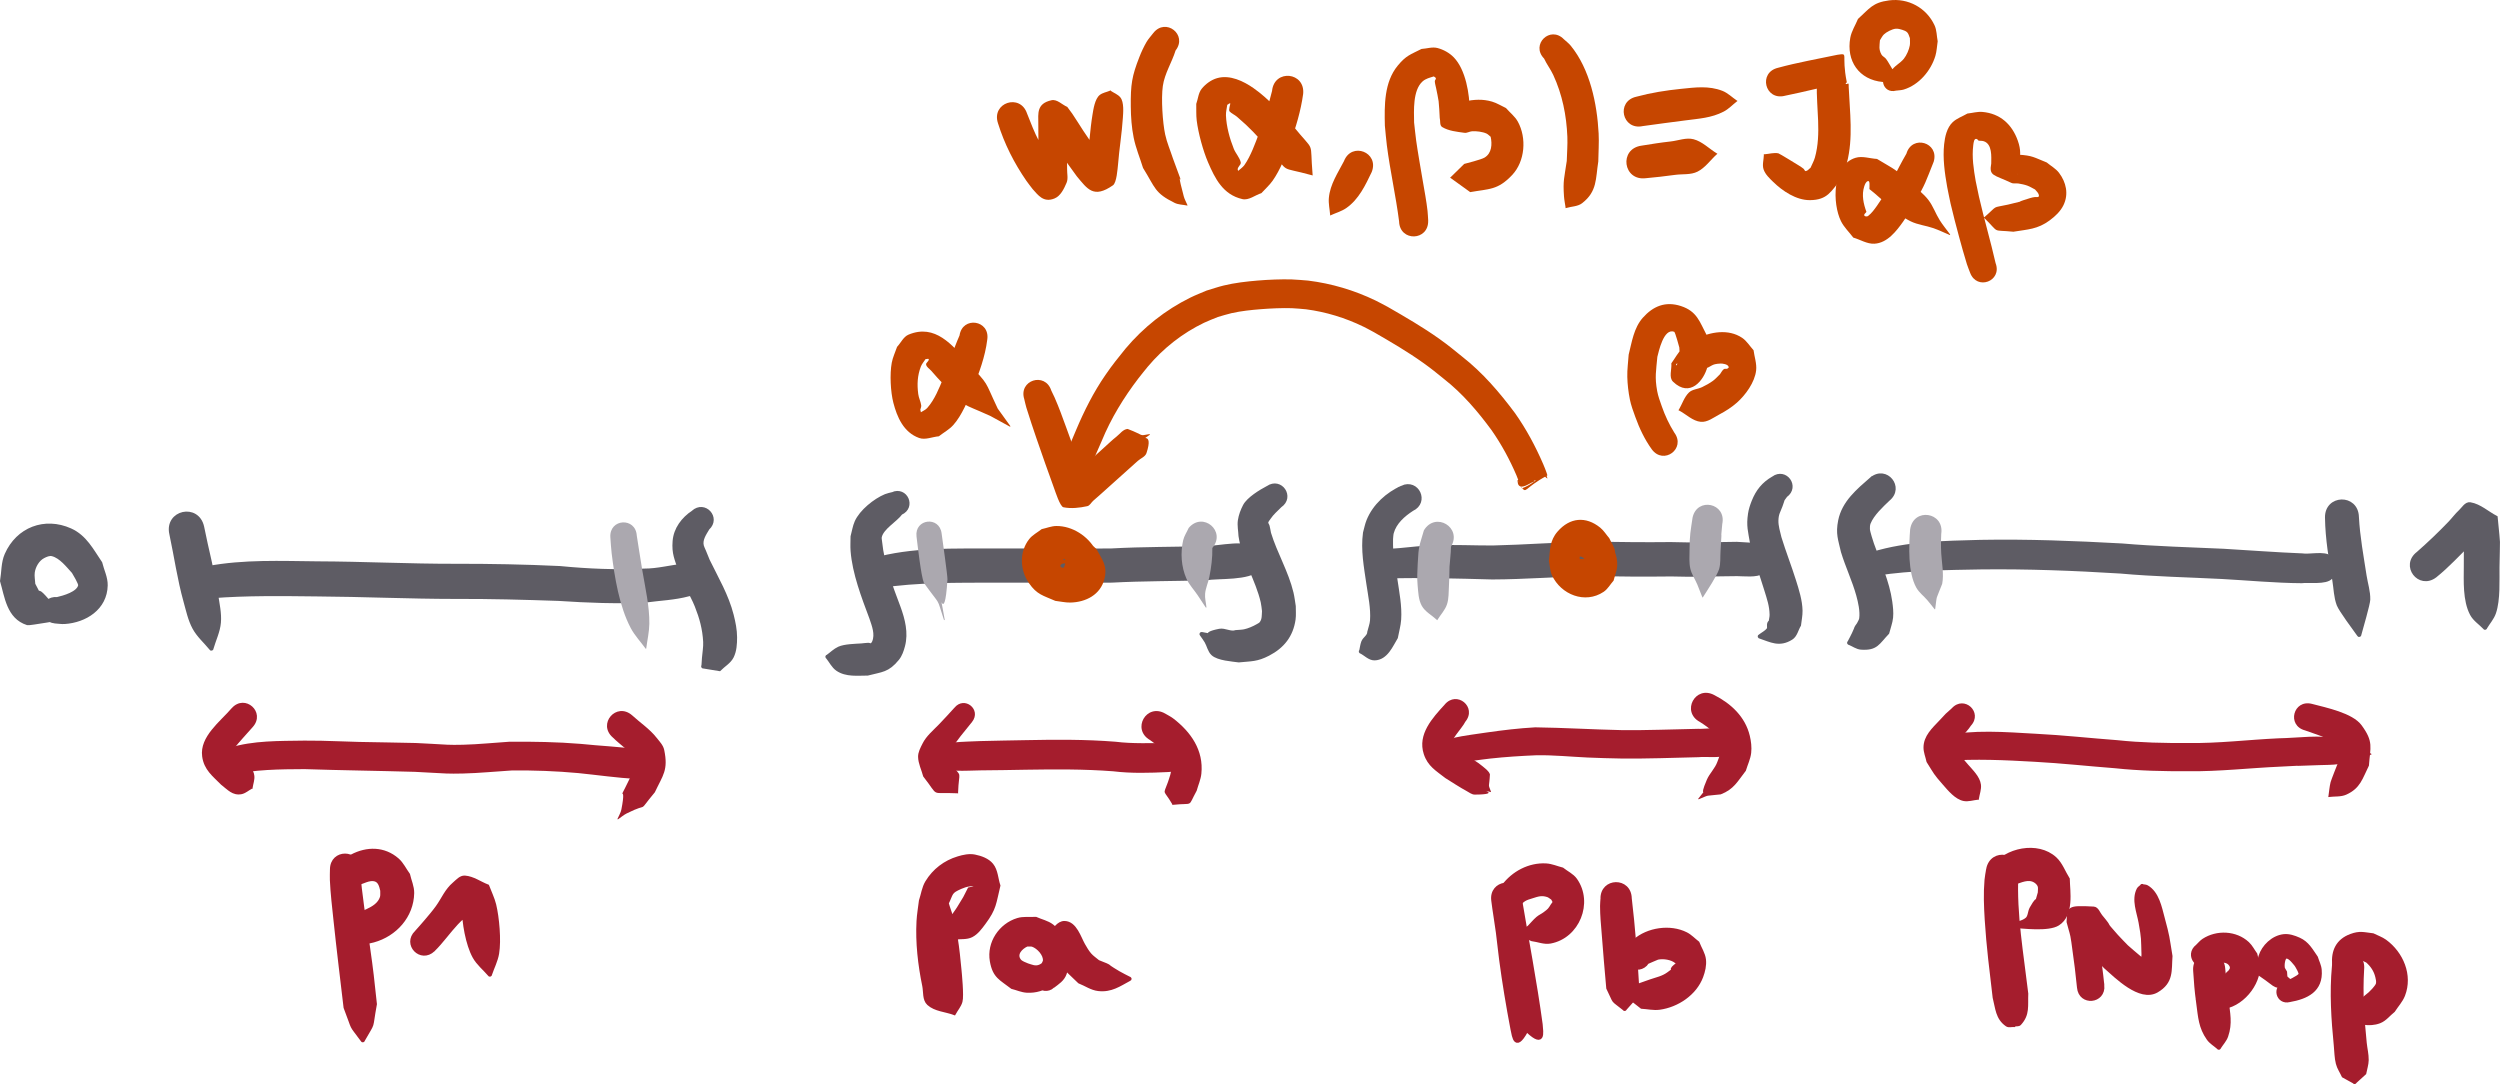 <?xml version="1.0" encoding="UTF-8" standalone="no"?>
<!-- Created with Inkscape (http://www.inkscape.org/) -->

<svg
   width="706.351"
   height="306.303"
   viewBox="0 0 186.889 81.043"
   version="1.1"
   id="svg5"
   xmlns="http://www.w3.org/2000/svg"
   xmlns:svg="http://www.w3.org/2000/svg">
  <defs
     id="defs2" />
  <g
     id="layer1"
     transform="translate(-62.079,-54.904)">
    <path
       style="fill:#5e5c64;stroke:#5e5c64;stroke-width:0.265"
       id="path667"
       d="m 127.84,98.728 c 2.846,-0.434 5.744,-0.388 8.615,-0.401 2.918,-0.01 5.837,0.039 8.755,-5.3e-4 2.341,-0.124 4.685,-0.105 7.027,-0.176 0.979,-0.153 3.194,0.039 3.927,-0.718 0.161,-0.167 0.252,-0.39 0.378,-0.585 0.042,0.007 0.051,-0.053 0.009,-0.059 v 0 c -0.12,-0.234 -0.176,-0.515 -0.36,-0.702 -0.804,-0.818 -2.999,-0.218 -4.026,-0.229 -2.329,0.074 -4.66,0.048 -6.988,0.178 -2.912,0.041 -5.824,-0.012 -8.735,0.003 -3.042,0.019 -6.183,-0.125 -9.132,0.733 -1.385,0.374 -0.855,2.332 0.529,1.958 z" />
    <path
       style="fill:#5e5c64;stroke:#5e5c64;stroke-width:0.265"
       id="path669"
       d="m 165.782,98.015 c 2.619,-0.07 5.237,0.003 7.854,0.075 2.454,-0.008 4.9,-0.212 7.353,-0.252 2.01,0.033 4.017,0.054 6.027,0.027 1.639,0.058 3.277,-0.014 4.915,-0.024 0.461,-5.29e-4 1.517,0.131 1.878,-0.182 1.348,-1.169 -0.073,-0.854 0.993,-1.006 0.042,-0.006 0.034,-0.065 -0.009,-0.059 v 0 c -0.93,0.133 0.06,0.12 -1.018,-0.785 -0.287,-0.241 -1.483,-0.229 -1.864,-0.268 -1.643,0.017 -3.284,0.078 -4.927,0.018 -2.012,0.027 -4.022,-0.008 -6.034,-0.034 -2.432,0.041 -4.855,0.236 -7.286,0.29 -1.44,0.003 -2.885,-0.071 -4.325,-0.018 -1.14,0.042 -1.546,0.117 -2.641,0.213 -0.298,0.026 -0.597,0.045 -0.895,0.067 -1.371,-0.016 -1.393,1.923 -0.022,1.939 z" />
    <path
       style="fill:#5e5c64;stroke:#5e5c64;stroke-width:0.265"
       id="path673"
       d="m 202.425,97.794 c 2.561,-0.387 5.162,-0.408 7.746,-0.455 3.478,-0.042 6.955,0.095 10.426,0.309 2.527,0.228 5.063,0.278 7.596,0.407 1.985,0.109 3.965,0.3 5.953,0.314 0.488,-0.073 1.812,0.131 2.183,-0.302 0.163,-0.191 0.155,-0.477 0.233,-0.716 0.042,5.29e-4 0.043,-0.059 8e-4,-0.06 v 0 c -0.107,-0.241 -0.136,-0.536 -0.322,-0.722 -0.361,-0.362 -1.593,-0.072 -2.05,-0.164 -1.969,-0.078 -3.934,-0.23 -5.901,-0.346 -2.527,-0.116 -5.055,-0.18 -7.576,-0.396 -3.525,-0.194 -7.055,-0.335 -10.586,-0.269 -2.705,0.075 -5.459,0.096 -8.069,0.9 -1.061,0.26 -0.693,1.76 0.368,1.5 z" />
    <path
       style="fill:#5e5c64;stroke:#5e5c64;stroke-width:0.265"
       id="path729"
       d="m 77.907,99.494 c 2.621,-0.206 5.25,-0.166 7.876,-0.136 3.442,0.023 6.879,0.185 10.321,0.187 2.576,-0.012 5.154,0.06 7.729,0.148 2.181,0.142 4.362,0.236 6.545,0.117 1.05,-0.142 2.14,-0.179 3.168,-0.458 0.225,-0.061 0.525,-0.06 0.651,-0.256 0.731,-1.14 -0.229,-0.925 0.244,-1.016 0.042,-0.006 0.033,-0.065 -0.009,-0.059 v 0 c -0.487,0.048 0.513,-0.022 -0.63,-0.85 -0.173,-0.125 -0.428,-0.013 -0.64,0.008 -0.968,0.097 -1.923,0.364 -2.903,0.362 -2.114,0.105 -4.224,0.014 -6.331,-0.19 -2.606,-0.124 -5.217,-0.173 -7.826,-0.168 -3.434,0.005 -6.862,-0.171 -10.296,-0.183 -2.729,-0.026 -5.493,-0.153 -8.189,0.354 -1.513,0.204 -1.225,2.343 0.288,2.139 z" />
    <path
       style="fill:#5e5c64;stroke:#5e5c64;stroke-width:0.265"
       id="path731"
       d="m 74.869,94.813 c 0.359,1.674 0.595,3.384 1.057,5.035 0.189,0.676 0.333,1.38 0.668,1.997 0.316,0.583 0.836,1.029 1.254,1.543 0.008,0.042 0.067,0.03 0.059,-0.012 v 0 c 0.185,-0.644 0.497,-1.265 0.554,-1.932 0.06,-0.698 -0.106,-1.398 -0.209,-2.091 -0.253,-1.702 -0.715,-3.375 -1.045,-5.063 -0.37,-1.654 -2.708,-1.131 -2.338,0.523 z" />
    <path
       style="fill:#5e5c64;stroke:#5e5c64;stroke-width:0.265"
       id="path733"
       d="m 236.018,93.608 c 0.021,1.575 0.295,3.143 0.55,4.693 0.099,0.603 0.105,1.233 0.32,1.805 0.148,0.393 1.196,1.807 1.522,2.258 0.008,0.042 0.067,0.031 0.059,-0.011 v 0 c 0.13,-0.465 0.66,-2.304 0.669,-2.619 0.017,-0.602 -0.182,-1.19 -0.274,-1.785 -0.224,-1.459 -0.498,-2.92 -0.575,-4.397 -0.04,-1.606 -2.311,-1.549 -2.271,0.056 z" />
    <path
       style="fill:#5e5c64;stroke:#5e5c64;stroke-width:0.265"
       id="path735"
       d="m 66.198,101.378 c 0.238,0.014 0.475,0.059 0.713,0.043 1.533,-0.102 3.053,-1.039 3.087,-2.759 0.012,-0.573 -0.27,-1.114 -0.405,-1.671 -0.638,-0.935 -1.144,-1.967 -2.257,-2.465 -1.909,-0.855 -3.932,-0.091 -4.78,1.839 -0.269,0.61 -0.228,1.314 -0.342,1.971 0.337,1.13 0.479,2.718 1.926,3.173 0.131,0.041 2.679,-0.409 3.147,-0.49 0.042,-5.3e-4 0.042,-0.061 -7.94e-4,-0.06 v 0 c -0.361,-0.059 -0.783,0.033 -1.082,-0.177 -0.309,-0.216 -0.324,-0.691 -0.567,-0.978 -1.489,-1.757 0.182,1.094 -1.05,-1.22 -0.013,-0.302 -0.084,-0.607 -0.04,-0.906 0.066,-0.447 0.345,-0.945 0.761,-1.164 0.206,-0.109 0.455,-0.219 0.681,-0.162 0.644,0.162 1.167,0.86 1.579,1.306 0.065,0.115 0.518,0.844 0.485,1.015 -0.112,0.588 -1.221,0.887 -1.7,0.998 -1.206,-0.11 -1.362,1.596 -0.156,1.706 z" />
    <path
       style="fill:#5e5c64;stroke:#5e5c64;stroke-width:0.265"
       id="path737"
       d="m 244.125,97.957 c 0.935,-0.748 1.738,-1.64 2.598,-2.467 0.278,-0.267 0.54,-0.555 0.851,-0.782 0.102,-0.075 0.492,-0.096 0.365,-0.105 -0.471,-0.033 -0.944,0.021 -1.415,0.032 -0.13,1.228 -0.126,0.972 -0.129,2.613 -0.002,1.088 -0.087,2.526 0.453,3.557 0.219,0.416 0.647,0.683 0.97,1.024 0.006,0.042 0.065,0.033 0.059,-0.009 v 0 c 0.221,-0.37 0.523,-0.702 0.662,-1.11 0.334,-0.976 0.247,-2.44 0.26,-3.414 0.035,-2.61 0.102,-1.168 -0.136,-3.713 -0.641,-0.333 -1.21,-0.881 -1.923,-1 -0.306,-0.051 -0.519,0.344 -0.746,0.555 -0.281,0.26 -0.508,0.574 -0.773,0.851 -0.759,0.793 -1.557,1.553 -2.382,2.277 -1.197,0.909 0.088,2.601 1.285,1.693 z" />
    <path
       style="fill:#5e5c64;stroke:#5e5c64;stroke-width:0.265"
       id="path741"
       d="m 113.887,93.188 c -0.741,0.502 -1.323,1.247 -1.395,2.176 -0.072,0.93 0.146,1.308 0.425,2.181 0.189,0.423 0.372,0.849 0.567,1.27 0.214,0.461 0.47,0.904 0.658,1.376 0.36,0.905 0.583,1.723 0.635,2.692 0.021,0.401 -0.062,0.802 -0.09,1.203 -0.013,0.201 -0.027,0.401 -0.04,0.602 -0.04,0.013 -0.021,0.07 0.019,0.057 v 0 c 0.398,0.065 0.797,0.13 1.195,0.195 0.314,-0.317 0.744,-0.551 0.942,-0.95 0.216,-0.436 0.246,-0.952 0.245,-1.439 -0.001,-0.559 -0.115,-1.116 -0.252,-1.658 -0.371,-1.466 -1.132,-2.743 -1.787,-4.087 -0.095,-0.233 -0.19,-0.466 -0.285,-0.699 -0.053,-0.129 -0.123,-0.253 -0.159,-0.388 -0.128,-0.481 0.2,-0.928 0.429,-1.317 0.857,-0.783 -0.251,-1.995 -1.107,-1.212 z" />
    <path
       style="fill:#5e5c64;stroke:#5e5c64;stroke-width:0.265"
       id="path751"
       d="m 194.632,90.643 c -0.724,0.418 -1.168,0.968 -1.478,1.747 -0.118,0.297 -0.221,0.605 -0.268,0.921 -0.138,0.913 8e-4,1.297 0.151,2.197 0.277,1.194 0.711,2.341 1.068,3.511 0.198,0.648 0.382,1.162 0.394,1.835 0.003,0.178 -0.049,0.353 -0.073,0.529 -0.229,0.129 -0.039,0.424 -0.163,0.582 -0.162,0.207 -0.415,0.324 -0.623,0.485 -0.042,0.004 -0.037,0.064 0.006,0.06 v 0 c 0.819,0.274 1.444,0.66 2.343,0.098 0.323,-0.201 0.396,-0.65 0.594,-0.975 0.038,-0.359 0.122,-0.716 0.114,-1.077 -0.016,-0.759 -0.26,-1.519 -0.484,-2.233 -0.34,-1.083 -0.757,-2.14 -1.09,-3.225 -0.095,-0.399 -0.244,-0.872 -0.229,-1.296 0.018,-0.506 0.137,-0.624 0.312,-1.091 0.238,-0.634 0.035,-0.291 0.364,-0.753 0.932,-0.664 -0.007,-1.982 -0.938,-1.318 z" />
    <path
       style="fill:#5e5c64;stroke:#5e5c64;stroke-width:0.265"
       id="path753"
       d="m 201.987,90.69 c -0.997,0.871 -2.089,1.764 -2.364,3.14 -0.195,0.977 -0.003,1.377 0.207,2.312 0.333,1.097 0.835,2.138 1.142,3.243 0.141,0.509 0.302,1.211 0.224,1.761 -0.021,0.149 -0.121,0.276 -0.182,0.414 -0.322,0.466 -0.034,0.013 -0.372,0.728 -0.102,0.216 -0.218,0.426 -0.327,0.639 -0.041,0.01 -0.027,0.068 0.014,0.058 v 0 c 0.293,0.118 0.565,0.331 0.88,0.353 1.148,0.079 1.248,-0.374 1.972,-1.129 0.095,-0.382 0.247,-0.755 0.285,-1.147 0.038,-0.388 -0.008,-0.782 -0.061,-1.169 -0.207,-1.507 -0.872,-2.895 -1.365,-4.318 -0.048,-0.152 -0.296,-0.884 -0.307,-1.111 -0.008,-0.16 10e-4,-0.328 0.061,-0.477 0.26,-0.644 0.955,-1.289 1.449,-1.758 1.087,-0.887 -0.168,-2.425 -1.255,-1.537 z" />
    <path
       style="fill:#5e5c64;stroke:#5e5c64;stroke-width:0.265"
       id="path755"
       d="m 128.785,91.826 c -0.167,0.047 -0.34,0.076 -0.501,0.142 -0.799,0.33 -1.836,1.164 -2.188,1.961 -0.151,0.343 -0.2,0.723 -0.301,1.084 5.3e-4,0.358 -0.026,0.717 0.002,1.074 0.13,1.674 0.812,3.441 1.398,5.007 0.187,0.555 0.457,1.219 0.207,1.809 -0.037,0.089 -0.102,0.177 -0.19,0.217 -0.068,0.031 -0.146,-0.031 -0.221,-0.03 -0.169,0.004 -0.337,0.03 -0.506,0.046 -0.457,0.029 -1.263,0.044 -1.684,0.235 -0.316,0.143 -0.567,0.402 -0.85,0.603 -0.042,-0.008 -0.053,0.051 -0.011,0.059 v 0 c 0.246,0.301 0.418,0.683 0.738,0.904 0.662,0.457 1.532,0.337 2.262,0.338 1.053,-0.277 1.493,-0.217 2.234,-1.126 0.222,-0.272 0.338,-0.622 0.428,-0.961 0.259,-0.972 0.003,-1.965 -0.328,-2.877 -0.6,-1.587 -1.214,-3.201 -1.384,-4.901 -0.008,-0.126 -0.051,-0.256 -0.022,-0.379 0.155,-0.683 1.159,-1.218 1.557,-1.765 1.019,-0.453 0.379,-1.894 -0.64,-1.441 z" />
    <path
       style="fill:#5e5c64;stroke:#5e5c64;stroke-width:0.265"
       id="path757"
       d="m 156.853,91.352 c -0.535,0.28 -1.455,0.839 -1.73,1.368 -0.178,0.342 -0.319,0.713 -0.375,1.095 -0.055,0.379 0.032,0.765 0.047,1.147 0.253,1.74 1.27,3.245 1.661,4.944 0.051,0.222 0.065,0.451 0.097,0.676 -0.023,0.322 0.013,0.633 -0.194,0.908 -0.065,0.086 -0.171,0.133 -0.264,0.188 -0.287,0.167 -0.67,0.334 -0.992,0.4 -0.207,0.043 -0.42,0.04 -0.631,0.06 -0.409,0.144 -0.831,-0.177 -1.236,-0.096 -1.534,0.307 -0.086,0.462 -1.308,0.242 -0.035,-0.024 -0.069,0.025 -0.034,0.049 v 0 c 0.119,0.175 0.25,0.342 0.357,0.525 0.176,0.302 0.233,0.689 0.488,0.927 0.4,0.374 1.484,0.44 1.944,0.505 0.943,-0.094 1.345,-0.043 2.207,-0.488 1.079,-0.557 1.739,-1.393 1.909,-2.602 0.045,-0.323 0.01,-0.653 0.014,-0.979 -0.056,-0.33 -0.09,-0.665 -0.168,-0.99 -0.372,-1.556 -1.218,-2.945 -1.682,-4.469 -0.035,-0.175 -0.062,-0.352 -0.106,-0.526 -0.025,-0.095 -0.116,-0.179 -0.101,-0.276 0.02,-0.132 0.123,-0.238 0.197,-0.348 0.231,-0.345 0.538,-0.602 0.827,-0.894 0.967,-0.656 0.039,-2.022 -0.927,-1.367 z" />
    <path
       style="fill:#5e5c64;stroke:#5e5c64;stroke-width:0.265"
       id="path761"
       d="m 166.885,91.337 c -1.09,0.493 -2.063,1.358 -2.522,2.488 -0.119,0.293 -0.174,0.608 -0.261,0.912 -0.173,1.273 0.069,2.544 0.252,3.8 0.128,0.875 0.342,1.855 0.274,2.755 -0.022,0.292 -0.136,0.57 -0.204,0.855 -0.003,0.335 -0.355,0.485 -0.456,0.764 -0.078,0.214 -0.1,0.444 -0.15,0.666 -0.042,0.006 -0.034,0.065 0.008,0.059 v 0 c 0.335,0.168 0.63,0.509 1.005,0.503 0.883,-0.014 1.27,-1.018 1.617,-1.58 0.082,-0.449 0.215,-0.892 0.245,-1.347 0.066,-0.997 -0.136,-1.995 -0.279,-2.973 -0.072,-0.488 -0.15,-0.976 -0.215,-1.465 -0.133,-1.005 -0.112,-0.772 -0.114,-1.58 0.019,-0.155 0.016,-0.315 0.057,-0.466 0.21,-0.767 0.86,-1.333 1.5,-1.746 1.164,-0.537 0.404,-2.183 -0.76,-1.646 z" />
    <path
       style="fill:#a51d2d;stroke:#a51d2d;stroke-width:0.265"
       id="path1388"
       d="m 86.877,119.899 c -0.002,0.263 -0.017,0.526 -0.006,0.789 0.039,0.951 0.172,2.078 0.27,3.004 0.229,2.179 0.498,4.352 0.753,6.527 0.727,1.872 0.267,1.078 1.271,2.443 0.002,0.042 0.062,0.04 0.06,-0.003 v 0 c 0.869,-1.532 0.521,-0.652 0.898,-2.693 -0.224,-2.047 -0.231,-2.254 -0.53,-4.356 -0.27,-1.9 -0.592,-3.794 -0.729,-5.71 0,-1.405 -1.987,-1.405 -1.987,0 z" />
    <path
       style="fill:#a51d2d;stroke:#a51d2d;stroke-width:0.265"
       id="path1390"
       d="m 88.447,120.93 c 0.566,0.126 0.981,-0.342 1.549,-0.288 0.464,0.044 0.554,0.475 0.64,0.832 -0.01,0.176 0.026,0.361 -0.029,0.529 -0.323,0.981 -1.784,1.12 -2.474,1.663 -0.27,0.213 -0.449,0.522 -0.674,0.783 -0.042,-2.3e-4 -0.043,0.06 -2.64e-4,0.06 v 0 c 0.341,0.264 0.608,0.675 1.023,0.792 0.486,0.138 1.027,0.06 1.514,-0.074 1.626,-0.447 2.885,-1.838 2.914,-3.563 0.008,-0.47 -0.206,-0.917 -0.309,-1.375 -0.271,-0.37 -0.467,-0.809 -0.813,-1.111 -1.004,-0.876 -2.282,-0.866 -3.404,-0.276 -0.298,0.157 -0.599,0.336 -0.822,0.589 -0.207,0.235 -0.289,0.556 -0.433,0.834 -0.427,0.933 0.893,1.537 1.319,0.604 z" />
    <path
       style="fill:#a51d2d;stroke:#a51d2d;stroke-width:0.265"
       id="path1392"
       d="m 94.479,125.912 c 0.629,-0.62 1.131,-1.353 1.734,-1.996 0.28,-0.298 0.592,-0.565 0.891,-0.846 0.19,-0.178 0.355,-0.388 0.573,-0.53 0.037,-0.024 0.118,0.1 0.075,0.109 -0.332,0.073 -0.677,0.066 -1.016,0.099 -0.005,1.086 0.28,2.752 0.798,3.684 0.282,0.509 0.756,0.885 1.134,1.327 0.009,0.042 0.067,0.029 0.059,-0.012 v 0 c 0.177,-0.524 0.441,-1.026 0.532,-1.571 0.164,-0.98 0.013,-2.681 -0.22,-3.637 -0.117,-0.48 -0.345,-0.925 -0.517,-1.388 -0.565,-0.22 -1.09,-0.617 -1.695,-0.66 -0.31,-0.022 -0.561,0.281 -0.798,0.483 -0.59,0.502 -0.813,1.125 -1.259,1.746 -0.262,0.365 -0.558,0.704 -0.847,1.049 -0.233,0.278 -0.479,0.546 -0.719,0.819 -0.936,0.901 0.338,2.225 1.274,1.324 z" />
    <path
       style="fill:#a51d2d;stroke:#a51d2d;stroke-width:0.265"
       id="path1398"
       d="m 131.177,123.029 c -0.015,1.557 0.183,3.104 0.361,4.648 0.052,0.457 0.124,0.911 0.16,1.369 0.018,0.228 -0.183,0.551 0.002,0.685 0.157,0.114 0.117,-0.371 0.176,-0.556 0.472,-0.071 1.063,0.109 1.415,-0.212 0.22,-0.201 -0.172,-0.572 -0.236,-0.864 -0.1,-0.458 -0.191,-0.919 -0.255,-1.383 -0.126,-0.906 -0.211,-2.042 -0.148,-2.961 0.029,-0.423 0.124,-0.839 0.186,-1.258 0.416,-0.858 0.238,-0.906 1.05,-1.265 0.21,-0.093 0.434,-0.167 0.662,-0.195 0.164,-0.02 0.364,-0.049 0.492,0.055 0.194,0.158 -0.248,0.22 -0.502,0.275 -0.431,0.856 -0.193,0.421 -0.808,1.435 -0.169,0.279 -0.408,0.527 -0.51,0.837 -0.616,1.872 0.397,0.315 -0.423,1.443 -0.037,0.021 -0.006,0.073 0.03,0.052 v 0 c 0.217,-0.04 0.432,-0.084 0.65,-0.118 0.407,-0.064 0.858,0.014 1.224,-0.175 0.391,-0.202 0.667,-0.584 0.93,-0.937 0.827,-1.111 0.772,-1.469 1.098,-2.794 -0.173,-0.516 -0.175,-1.127 -0.519,-1.549 -0.299,-0.367 -0.803,-0.548 -1.266,-0.642 -0.407,-0.083 -0.841,0.012 -1.239,0.132 -0.98,0.295 -1.804,0.92 -2.337,1.804 -0.252,0.418 -0.311,0.926 -0.466,1.389 -0.06,0.506 -0.152,1.01 -0.179,1.519 -0.086,1.606 0.104,3.263 0.428,4.834 0.093,0.45 -5.3e-4,1.026 0.339,1.336 0.504,0.46 1.278,0.48 1.917,0.719 0.163,-0.294 0.397,-0.558 0.489,-0.882 0.118,-0.412 -0.054,-2.134 -0.075,-2.351 -0.152,-1.597 -0.313,-3.222 -0.877,-4.736 -0.244,-1.25 -2.012,-0.905 -1.768,0.345 z" />
    <path
       style="fill:#a51d2d;stroke:#a51d2d;stroke-width:0.265"
       id="path1400"
       d="m 140.8,128.636 c 0.348,-0.27 0.721,-0.493 0.884,-0.944 0.457,-1.263 0.141,-2.724 -0.957,-3.57 -0.352,-0.272 -0.812,-0.363 -1.218,-0.545 -0.45,0.028 -0.918,-0.046 -1.349,0.085 -1.298,0.394 -2.19,1.729 -1.953,3.086 0.205,1.172 0.685,1.296 1.533,1.956 0.37,0.093 0.729,0.26 1.11,0.28 1.316,0.069 2.299,-0.749 2.908,-1.846 0.31,-0.559 0.411,-1.176 0.548,-1.786 0.646,-1.023 -0.159,0.315 -0.687,0.539 -0.233,0.099 -0.579,-0.42 -0.727,-0.215 -0.16,0.221 0.216,0.502 0.347,0.741 0.631,1.147 0.537,0.905 1.528,1.881 0.474,0.187 0.915,0.504 1.421,0.561 0.955,0.109 1.559,-0.341 2.321,-0.75 0.042,-0.002 0.04,-0.062 -0.003,-0.06 v 0 c -0.271,-0.143 -0.55,-0.272 -0.814,-0.428 -1.389,-0.821 -0.198,-0.28 -1.523,-0.822 -0.205,-0.176 -0.438,-0.325 -0.616,-0.529 -0.192,-0.219 -0.338,-0.476 -0.483,-0.728 -0.301,-0.521 -0.61,-1.644 -1.41,-1.658 -0.465,-0.008 -0.786,0.535 -1.054,0.917 -0.072,0.103 0.118,0.222 0.177,0.333 -0.004,0.179 0.022,0.362 -0.011,0.538 -0.099,0.527 -0.435,1.271 -0.982,1.482 -0.329,0.127 -0.603,-0.014 -0.907,-0.106 -0.17,-0.073 -0.466,-0.17 -0.593,-0.333 -0.383,-0.493 0.118,-0.99 0.553,-1.182 0.145,0.007 0.298,-0.027 0.435,0.02 0.419,0.145 0.95,0.704 0.896,1.187 -0.011,0.094 -0.31,0.618 -0.362,0.712 -0.838,0.701 0.154,1.886 0.992,1.184 z" />
    <path
       style="fill:#a51d2d;stroke:#a51d2d;stroke-width:0.265"
       id="path1404"
       d="m 173.692,122.224 c 0.097,0.796 0.239,1.585 0.344,2.379 0.09,0.683 0.156,1.369 0.246,2.052 0.229,1.735 0.519,3.454 0.844,5.172 0.124,0.54 0.227,1.839 1.234,-0.206 0.129,-0.262 -0.193,-0.552 -0.29,-0.828 -0.006,-0.042 -0.066,-0.033 -0.059,0.009 v 0 c -0.009,0.296 -0.232,0.676 -0.026,0.888 1.609,1.649 1.323,0.38 1.285,-0.211 -0.432,-3.188 -1.047,-6.345 -1.574,-9.518 -0.185,-1.417 -2.189,-1.155 -2.004,0.262 z" />
    <path
       style="fill:#a51d2d;stroke:#a51d2d;stroke-width:0.265"
       id="path1406"
       d="m 175.435,122.873 c 0.181,-0.296 0.277,-0.524 0.594,-0.72 0.167,-0.104 0.362,-0.155 0.55,-0.214 0.459,-0.146 0.734,-0.25 1.2,-0.102 0.134,0.043 0.24,0.148 0.36,0.222 0.042,0.093 0.128,0.177 0.127,0.279 -5.3e-4,0.088 -0.084,0.155 -0.13,0.229 -0.221,0.353 -0.224,0.369 -0.593,0.643 -0.168,0.125 -0.366,0.209 -0.525,0.346 -0.231,0.2 -0.425,0.44 -0.638,0.659 -0.236,0.152 -0.471,0.305 -0.707,0.457 -0.042,0.002 -0.04,0.061 0.002,0.06 v 0 c 0.308,0.133 0.615,0.265 0.923,0.398 0.458,0.06 0.92,0.263 1.375,0.18 2.061,-0.379 3.088,-2.93 1.883,-4.634 -0.244,-0.345 -0.66,-0.527 -0.991,-0.791 -0.403,-0.101 -0.795,-0.28 -1.21,-0.303 -1.255,-0.071 -2.46,0.575 -3.198,1.568 -0.357,0.48 -0.387,0.889 -0.494,1.431 -0.207,1.041 1.266,1.333 1.472,0.292 z" />
    <path
       style="fill:#a51d2d;stroke:#a51d2d;stroke-width:0.265"
       id="path1412"
       d="m 181.855,122.1 c -0.01,0.179 -0.03,0.357 -0.03,0.536 5e-5,0.721 0.064,1.324 0.121,2.051 0.108,1.362 0.215,2.723 0.342,4.084 0.614,1.238 0.196,0.732 1.212,1.55 0.004,0.042 0.064,0.036 0.06,-0.006 v 0 c 0.838,-0.97 0.517,-0.409 0.92,-1.708 -0.124,-2.185 -0.293,-4.371 -0.55,-6.544 -0.026,-1.467 -2.101,-1.43 -2.075,0.037 z" />
    <path
       style="fill:#a51d2d;stroke:#a51d2d;stroke-width:0.265"
       id="path1414"
       d="m 185.237,126.838 c 0.074,-0.032 0.724,-0.316 0.765,-0.325 0.425,-0.09 1.05,5.3e-4 1.392,0.288 0.065,0.054 0.076,0.15 0.115,0.225 -0.064,0.029 -0.14,0.04 -0.193,0.086 -0.576,0.503 0.353,-0.036 -0.525,0.593 -0.417,0.299 -0.83,0.373 -1.312,0.537 -0.283,0.096 -0.564,0.199 -0.846,0.298 -0.299,0.248 -0.598,0.496 -0.896,0.744 -0.042,-0.002 -0.045,0.058 -0.003,0.06 v 0 c 0.356,0.28 0.712,0.559 1.069,0.839 0.443,0.025 0.89,0.133 1.33,0.074 1.324,-0.178 2.658,-1.066 3.138,-2.346 0.15,-0.401 0.254,-0.842 0.207,-1.267 -0.049,-0.446 -0.323,-0.837 -0.484,-1.255 -0.292,-0.224 -0.547,-0.506 -0.875,-0.671 -1.189,-0.6 -2.864,-0.351 -3.85,0.525 -0.189,0.168 -0.314,0.396 -0.47,0.594 -0.708,1.019 0.732,2.02 1.44,1.001 z" />
    <path
       style="fill:#a51d2d;stroke:#a51d2d;stroke-width:0.265"
       id="path1418"
       d="m 210.687,119.889 c -0.041,0.265 -0.1,0.528 -0.122,0.795 -0.085,1.004 -0.046,1.979 0.016,2.986 0.119,1.94 0.365,3.87 0.592,5.799 0.204,0.787 0.204,1.541 0.935,2.046 0.14,0.097 0.341,0.022 0.511,0.033 0.031,0.029 0.072,-0.014 0.041,-0.043 v 0 c 0.133,-0.025 0.307,0.025 0.398,-0.075 0.645,-0.704 0.474,-1.336 0.514,-2.242 -0.345,-2.955 -0.881,-5.915 -0.741,-8.9 0.282,-1.516 -1.862,-1.915 -2.144,-0.399 z" />
    <path
       style="fill:#a51d2d;stroke:#a51d2d;stroke-width:0.265"
       id="path1420"
       d="m 212.234,121.014 c 0.131,-0.03 0.264,-0.052 0.393,-0.091 0.493,-0.15 1.071,-0.472 1.584,-0.16 0.137,0.084 0.264,0.21 0.321,0.36 0.062,0.162 0.011,0.346 0.016,0.519 -0.433,1.45 0.135,-0.164 -0.617,1.166 -0.143,0.253 -0.11,0.617 -0.33,0.806 -0.308,0.265 -0.754,0.301 -1.131,0.451 -0.042,0.006 -0.034,0.065 0.008,0.059 v 0 c 0.863,0.065 2.734,0.301 3.448,-0.155 1.084,-0.693 0.768,-2.415 0.749,-3.351 -0.324,-0.511 -0.525,-1.124 -0.971,-1.532 -1.295,-1.187 -3.691,-0.689 -4.645,0.682 -0.189,0.272 -0.238,0.618 -0.357,0.928 -0.225,1.084 1.307,1.402 1.532,0.318 z" />
    <path
       style="fill:#a51d2d;stroke:#a51d2d;stroke-width:0.265"
       id="path1422"
       d="m 219.259,128.566 c -0.104,-1.017 -0.247,-2.031 -0.39,-3.043 -0.043,-0.304 -0.104,-0.605 -0.131,-0.91 -0.027,-0.308 -0.007,-0.695 0.005,-1.017 0.143,0.865 0.085,-0.037 -1.437,0.995 -0.066,0.044 0.075,0.14 0.121,0.205 0.609,0.86 1.311,1.623 2.034,2.388 0.804,0.703 2.593,2.526 3.852,1.791 1.148,-0.67 0.962,-1.534 1.041,-2.596 -0.252,-1.528 -0.186,-1.364 -0.583,-2.845 -0.213,-0.793 -0.41,-1.871 -1.202,-2.331 -0.095,-0.055 -0.216,-0.043 -0.325,-0.065 -0.01,-0.041 -0.068,-0.027 -0.058,0.014 v 0 c -0.083,0.08 -0.198,0.137 -0.25,0.24 -0.395,0.773 0.01,1.706 0.147,2.477 0.222,1.244 0.178,1.176 0.217,2.39 -0.028,1.061 -0.228,0.475 0.404,0.64 0.132,0.034 0.478,0.258 0.351,0.209 -0.771,-0.294 -1.385,-0.924 -1.998,-1.443 -0.255,-0.267 -0.52,-0.525 -0.766,-0.8 -1.146,-1.285 -0.203,-0.307 -1.171,-1.472 -0.169,-0.203 -0.271,-0.571 -0.534,-0.585 -1.989,-0.108 -1.818,0.002 -1.886,1.015 0.084,0.352 0.208,0.694 0.282,1.049 0.061,0.296 0.092,0.597 0.135,0.895 0.142,0.984 0.266,1.97 0.362,2.96 0.114,1.26 1.896,1.099 1.782,-0.161 z" />
    <path
       style="fill:#a51d2d;stroke:#a51d2d;stroke-width:0.265"
       id="path1424"
       d="m 226.163,127.477 c 0.073,1.03 0.08,1.315 0.233,2.45 0.136,1.007 0.166,1.773 0.767,2.624 0.194,0.275 0.503,0.447 0.755,0.671 0.006,0.042 0.065,0.034 0.059,-0.008 v 0 c 0.18,-0.287 0.429,-0.541 0.54,-0.86 0.332,-0.956 0.141,-1.694 0.031,-2.672 -0.246,-2.188 -0.095,-0.621 -0.253,-2.366 -0.115,-1.508 -2.247,-1.345 -2.132,0.163 z" />
    <path
       style="fill:#a51d2d;stroke:#a51d2d;stroke-width:0.265"
       id="path1428"
       d="m 227.284,126.856 c 0.5,-0.051 1.318,-0.366 1.603,0.265 0.028,0.061 0.015,0.134 0.022,0.201 -0.132,0.242 -0.058,0.146 -0.298,0.374 -0.117,0.111 -0.226,0.234 -0.356,0.33 -0.464,0.343 -0.561,0.247 -0.989,0.674 -0.178,0.178 -0.315,0.393 -0.472,0.59 -0.133,0.098 -0.265,0.196 -0.398,0.295 -0.042,0.003 -0.037,0.063 0.005,0.06 v 0 c 0.164,0.074 0.328,0.148 0.492,0.222 0.302,0.118 0.583,0.326 0.905,0.354 1.533,0.133 3.013,-1.452 3.102,-2.913 0.022,-0.362 -0.136,-0.712 -0.204,-1.067 -0.197,-0.27 -0.347,-0.583 -0.592,-0.811 -0.887,-0.825 -2.302,-0.88 -3.297,-0.231 -0.178,0.116 -0.311,0.289 -0.466,0.434 -0.866,0.667 0.078,1.892 0.944,1.225 z" />
    <path
       style="fill:#a51d2d;stroke:#a51d2d;stroke-width:0.265"
       id="path1430"
       d="m 233.237,129.685 c 1.256,-0.222 2.4,-0.734 2.271,-2.277 -0.027,-0.321 -0.187,-0.617 -0.281,-0.926 -0.376,-0.536 -0.644,-1.074 -1.286,-1.36 -0.356,-0.159 -0.755,-0.296 -1.143,-0.251 -0.81,0.095 -1.522,0.782 -1.756,1.536 -0.129,0.416 -0.034,0.871 -0.05,1.307 1.649,1.115 0.782,0.888 2.541,0.877 0.04,0.014 0.06,-0.043 0.02,-0.057 v 0 c -0.685,-0.721 -0.591,-0.349 -0.635,-0.961 -0.056,-0.106 -0.138,-0.201 -0.169,-0.317 -0.035,-0.132 -0.006,-0.82 0.254,-0.826 0.271,-0.007 0.599,0.458 0.732,0.612 0.038,0.065 0.386,0.614 0.294,0.736 -0.162,0.214 -0.867,0.522 -1.119,0.65 -0.889,0.23 -0.563,1.487 0.326,1.257 z" />
    <path
       style="fill:#a51d2d;stroke:#a51d2d;stroke-width:0.265"
       id="path1432"
       d="m 236.535,127.152 c -0.182,1.969 -0.054,3.951 0.141,5.913 0.044,0.448 0.042,0.905 0.154,1.341 0.085,0.332 0.287,0.622 0.431,0.933 0.269,0.148 0.537,0.297 0.806,0.445 0.004,0.042 0.063,0.037 0.06,-0.005 v 0 c 0.238,-0.216 0.476,-0.432 0.714,-0.648 0.06,-0.326 0.175,-0.646 0.18,-0.977 0.006,-0.431 -0.103,-0.856 -0.147,-1.284 -0.186,-1.824 -0.306,-3.658 -0.195,-5.491 0.161,-1.515 -1.981,-1.742 -2.142,-0.228 z" />
    <path
       style="fill:#a51d2d;stroke:#a51d2d;stroke-width:0.265"
       id="path1434"
       d="m 237.738,127.013 c 0.049,-0.096 0.076,-0.206 0.147,-0.287 0.326,-0.378 0.809,-0.163 1.16,0.022 0.363,0.319 0.62,0.7 0.733,1.177 0.039,0.165 0.081,0.338 0.052,0.505 -0.041,0.238 -0.476,0.634 -0.591,0.755 -1.073,0.902 -0.114,-0.007 -1.049,1.258 -0.169,0.229 -0.379,0.426 -0.569,0.638 -0.041,0.011 -0.025,0.069 0.015,0.058 v 0 c 0.763,0.17 1.529,0.437 2.327,0.133 0.411,-0.157 0.691,-0.544 1.036,-0.816 0.248,-0.386 0.576,-0.731 0.743,-1.158 0.579,-1.489 -0.125,-3.136 -1.369,-4.037 -0.274,-0.198 -0.603,-0.304 -0.905,-0.456 -0.685,-0.081 -0.978,-0.201 -1.646,0.047 -1.001,0.372 -1.348,1.151 -1.273,2.154 -0.005,0.84 1.184,0.847 1.189,0.007 z" />
    <path
       style="fill:#aba8af;fill-opacity:1;fill-rule:nonzero;stroke:none;stroke-width:0.265"
       id="path5881"
       d="m 107.706,95.064 c 0.032,0.4 0.048,0.802 0.097,1.2 0.221,1.796 0.575,3.983 1.427,5.591 0.294,0.554 0.735,1.017 1.103,1.525 0.011,0.041 0.069,0.026 0.058,-0.015 v 0 c 0.077,-0.61 0.221,-1.216 0.23,-1.831 0.018,-1.284 -0.305,-2.687 -0.518,-3.941 -0.088,-0.521 -0.169,-1.044 -0.252,-1.566 -0.057,-0.361 -0.112,-0.722 -0.169,-1.082 -0.085,-1.397 -2.062,-1.277 -1.976,0.121 z" />
    <path
       style="fill:#aba8af;fill-opacity:1;fill-rule:nonzero;stroke:none;stroke-width:0.265"
       id="path5885"
       d="m 130.594,95.01 c 0.073,0.585 0.339,2.972 0.551,3.467 1.344,1.881 0.898,0.934 1.497,2.76 0.01,0.041 0.069,0.027 0.058,-0.015 v 0 c -0.532,-3.071 -0.025,0.856 0.207,-3.017 0.013,-0.22 -0.394,-3.113 -0.436,-3.418 -0.157,-1.328 -2.035,-1.105 -1.877,0.223 z" />
    <path
       style="fill:#aba8af;fill-opacity:1;stroke:none;stroke-width:0.265;stroke-opacity:1"
       id="path8039"
       d="m 150.94,94.371 c -0.138,0.31 -0.34,0.599 -0.415,0.93 -0.209,0.93 -0.143,1.971 0.242,2.85 0.201,0.459 0.562,0.829 0.84,1.245 0.202,0.302 0.401,0.607 0.602,0.911 0.015,0.04 0.071,0.019 0.056,-0.021 v 0 c -0.032,-0.336 -0.13,-0.673 -0.097,-1.009 0.041,-0.423 0.23,-0.82 0.315,-1.237 0.142,-0.701 0.24,-1.452 0.224,-2.172 1.06,-1.25 -0.708,-2.748 -1.767,-1.499 z" />
    <path
       style="fill:#aba8af;fill-opacity:1;stroke:none;stroke-width:0.265;stroke-opacity:1"
       id="path8092"
       d="m 168.523,94.552 c -0.356,1.234 -0.392,1.112 -0.462,2.501 -0.027,0.535 -0.059,1.073 -0.007,1.606 0.05,0.519 0.058,1.077 0.311,1.532 0.248,0.447 0.747,0.699 1.121,1.048 0.008,0.042 0.067,0.03 0.059,-0.011 v 0 c 0.234,-0.38 0.561,-0.718 0.703,-1.141 0.149,-0.442 0.118,-0.925 0.149,-1.39 0.032,-0.472 0.028,-0.946 0.042,-1.419 0.031,-0.369 0.067,-0.738 0.094,-1.107 0.01,-0.134 0.011,-0.269 0.016,-0.403 0.86,-1.433 -1.167,-2.65 -2.027,-1.216 z" />
    <path
       style="fill:#aba8af;fill-opacity:1;stroke:none;stroke-width:0.265;stroke-opacity:1"
       id="path8094"
       d="m 188.606,93.608 c -0.151,1.039 -0.217,1.272 -0.224,2.405 -0.003,0.466 -0.044,0.943 0.058,1.398 0.095,0.423 0.356,0.791 0.524,1.191 0.129,0.307 0.245,0.62 0.367,0.93 -0.005,0.042 0.055,0.049 0.06,0.006 v 0 c 0.291,-0.459 1.064,-1.627 1.2,-2.089 0.125,-0.424 0.078,-0.88 0.107,-1.321 0.164,-2.567 -0.046,-0.077 0.13,-2.049 0.334,-1.571 -1.888,-2.044 -2.222,-0.473 z" />
    <path
       style="fill:#aba8af;fill-opacity:1;stroke:none;stroke-width:0.265;stroke-opacity:1"
       id="path8098"
       d="m 204.874,94.465 c -0.1,1.29 -0.178,3.228 0.463,4.374 0.203,0.364 0.557,0.621 0.827,0.939 0.181,0.213 0.35,0.435 0.525,0.652 0.012,0.041 0.07,0.024 0.058,-0.017 v 0 c 0.156,-1.159 0.011,-0.531 0.521,-1.862 0.139,-0.706 -0.028,-1.571 -0.071,-2.274 -0.018,-0.289 -0.02,-0.578 -0.02,-0.867 1.4e-4,-0.199 0.014,-0.397 0.021,-0.596 0.246,-1.643 -2.077,-1.991 -2.323,-0.348 z" />
    <path
       style="fill:#c64600;fill-opacity:1;stroke:none;stroke-width:0.265;stroke-opacity:1"
       id="path8155"
       d="m 139.98,98.797 c 0.086,0.119 0.152,0.254 0.258,0.356 0.16,0.154 0.332,0.301 0.529,0.401 0.818,0.416 1.85,0.362 2.606,-0.176 0.296,-0.21 0.488,-0.538 0.732,-0.807 0.09,-0.447 0.293,-0.885 0.271,-1.341 -0.021,-0.425 -0.19,-0.841 -0.395,-1.215 -0.568,-1.034 -1.74,-1.801 -2.937,-1.789 -0.373,0.004 -0.73,0.156 -1.095,0.234 -0.309,0.246 -0.681,0.429 -0.926,0.738 -0.762,0.958 -0.702,2.32 -0.025,3.298 0.601,0.869 1.062,0.924 1.972,1.327 0.377,0.042 0.751,0.134 1.13,0.126 1.14,-0.025 2.256,-0.577 2.546,-1.786 0.235,-0.983 -0.18,-1.428 -0.602,-2.215 -0.278,-0.243 -0.519,-0.537 -0.834,-0.73 -1.246,-0.765 -2.938,-0.531 -3.665,0.831 -0.159,0.298 -0.169,0.653 -0.253,0.979 0.101,0.362 0.106,0.765 0.302,1.086 0.592,0.966 1.849,1.201 2.826,0.751 0.243,-0.112 0.482,-0.267 0.639,-0.483 0.178,-0.247 0.217,-0.569 0.326,-0.853 -0.119,-0.321 -0.162,-0.682 -0.356,-0.964 -0.119,-0.173 -0.345,-0.244 -0.536,-0.331 -0.091,-0.041 -0.206,-0.092 -0.295,-0.047 -0.054,0.028 0.111,0.074 0.127,0.133 0.08,0.292 0.322,0.645 0.153,0.896 -0.12,0.178 -0.403,-0.149 -0.604,-0.224 0.038,0.02 0.065,-0.034 0.028,-0.053 v 0 c -0.237,-0.093 -0.544,-0.472 -0.711,-0.28 -0.209,0.242 0.03,0.647 0.13,0.95 0.037,0.112 0.182,0.151 0.262,0.238 0.016,0.017 0.039,0.078 0.018,0.069 -0.069,-0.031 -0.151,-0.07 -0.177,-0.141 -0.077,-0.206 -0.079,-0.432 -0.119,-0.648 0.08,-0.136 0.137,-0.289 0.24,-0.408 0.028,-0.033 0.091,-0.04 0.128,-0.018 0.026,0.015 -0.013,0.06 -0.009,0.09 0.008,0.054 0.04,0.103 0.044,0.157 0.013,0.184 -0.043,0.237 -0.122,0.405 -0.066,-0.011 -0.188,-0.016 -0.224,-0.094 -0.057,-0.121 0.099,-0.211 0.181,-0.227 0.231,-0.044 0.356,0.048 0.559,0.134 0.164,0.151 0.165,0.224 0.371,0.216 0.084,-0.003 0.182,-0.089 0.249,-0.039 0.248,0.186 -1.057,0.422 -0.922,0.295 -0.701,-0.149 -1.031,-0.242 -1.138,-0.989 0.051,-0.057 0.084,-0.138 0.154,-0.171 0.411,-0.19 0.901,0.084 1.195,0.357 0.959,0.891 -0.317,-0.112 0.453,0.476 -0.064,0.171 -0.131,0.42 -0.281,0.547 -0.18,0.153 -0.558,0.175 -0.781,0.125 -0.064,-0.014 -0.12,-0.053 -0.18,-0.079 -0.631,-0.875 -1.868,0.017 -1.238,0.892 z" />
    <path
       style="fill:#c64600;fill-opacity:1;stroke:none;stroke-width:0.265;stroke-opacity:1"
       id="path8157"
       d="m 180.365,98.452 c 0.64,0.076 1.297,0.003 1.813,-0.433 0.208,-0.176 0.437,-0.37 0.523,-0.628 0.135,-0.404 0.17,-0.851 0.111,-1.273 -0.05,-0.353 -0.287,-0.653 -0.43,-0.98 -0.226,-0.263 -0.408,-0.57 -0.677,-0.789 -1.071,-0.868 -2.269,-0.769 -3.191,0.294 -0.599,0.691 -0.553,1.373 -0.647,2.203 0.078,0.357 0.079,0.741 0.234,1.072 0.674,1.438 2.465,2.157 3.855,1.232 0.313,-0.208 0.499,-0.561 0.749,-0.842 0.09,-0.377 0.258,-0.743 0.271,-1.13 0.049,-1.397 -1.15,-2.864 -2.618,-2.791 -0.397,0.02 -0.755,0.251 -1.132,0.376 -0.255,0.298 -0.593,0.54 -0.764,0.893 -0.37,0.763 -0.267,1.571 0.209,2.261 0.208,0.302 0.485,0.629 0.844,0.705 0.853,0.181 1.13,-0.429 1.514,-0.927 0.041,-0.011 0.026,-0.069 -0.015,-0.058 v 0 c -0.537,-0.851 -0.115,0.013 -0.222,-0.907 -0.005,-0.039 -0.066,0.045 -0.096,0.071 -0.046,0.04 -0.074,0.106 -0.131,0.127 -0.074,0.028 -0.242,-0.072 -0.294,-0.098 -0.034,-0.049 -0.087,-0.088 -0.102,-0.146 -0.057,-0.213 0.065,-0.205 0.218,-0.119 0.204,0.115 0.166,0.192 0.318,0.342 0.036,0.035 0.084,0.054 0.126,0.082 0.006,0.011 0.136,0.267 0.133,0.272 -0.043,0.059 -0.14,0.045 -0.212,0.054 -0.072,0.009 -0.145,0.004 -0.218,7.94e-4 -0.295,-0.011 -0.175,0.015 -0.337,-0.319 -0.009,-0.141 -0.025,-0.282 -0.028,-0.423 -0.002,-0.103 0.057,-0.215 0.015,-0.309 -0.034,-0.077 -0.157,-0.075 -0.212,-0.138 -0.352,-0.4 0.537,-0.103 0.527,0.021 0.389,0.421 0.035,0.193 0.476,0.102 0.03,-0.006 0.063,0.042 0.059,0.073 -0.008,0.053 -0.052,0.096 -0.088,0.136 -0.186,0.202 -0.192,0.155 -0.477,0.225 -1.253,-0.072 -1.355,1.699 -0.102,1.772 z" />
    <path
       style="fill:#c64600;fill-opacity:1;stroke:none;stroke-width:0.265;stroke-opacity:1"
       id="path8159"
       d="m 133.809,79.983 c -0.462,1.034 -0.778,2.124 -1.208,3.172 -0.316,0.77 -0.642,1.611 -1.207,2.25 -0.126,0.143 -0.316,0.212 -0.474,0.318 -0.014,-0.064 -0.028,-0.128 -0.042,-0.192 0.022,-0.107 0.081,-0.213 0.067,-0.321 -0.038,-0.289 -0.184,-0.556 -0.222,-0.845 -0.094,-0.722 -0.066,-1.374 0.195,-2.059 0.078,-0.205 0.235,-0.371 0.352,-0.556 0.08,0.006 0.232,-0.062 0.24,0.018 0.015,0.147 -0.23,0.251 -0.199,0.396 0.042,0.194 0.251,0.309 0.383,0.458 0.314,0.354 0.623,0.714 0.956,1.051 1.821,1.838 1.091,1.246 3.476,2.333 0.478,0.262 0.955,0.523 1.433,0.785 0.032,0.028 0.071,-0.017 0.04,-0.045 v 0 c -0.311,-0.432 -0.622,-0.864 -0.934,-1.296 -1.065,-2.245 -0.561,-1.601 -2.232,-3.453 -1.161,-1.287 -2.439,-2.907 -4.431,-2.079 -0.388,0.161 -0.576,0.611 -0.863,0.917 -0.133,0.397 -0.323,0.78 -0.398,1.191 -0.155,0.847 -0.09,2.167 0.12,2.984 0.275,1.064 0.759,2.215 1.925,2.635 0.464,0.167 0.984,-0.083 1.476,-0.125 0.359,-0.28 0.772,-0.501 1.077,-0.839 0.631,-0.699 1.11,-1.862 1.452,-2.708 0.479,-1.183 0.936,-2.408 1.091,-3.682 0.219,-1.466 -1.854,-1.775 -2.073,-0.31 z" />
    <path
       style="fill:#c64600;fill-opacity:1;stroke:none;stroke-width:0.265;stroke-opacity:1"
       id="path8161"
       d="m 187.248,87.254 c -0.392,-0.626 -0.704,-1.292 -0.946,-1.99 -0.128,-0.369 -0.269,-0.738 -0.339,-1.123 -0.193,-1.052 -0.08,-1.511 0.013,-2.564 0.096,-0.348 0.456,-2.166 1.259,-1.872 0.077,0.028 0.372,1.138 0.383,1.178 0.022,0.395 0.094,1.018 -0.236,1.339 -0.03,0.029 -0.018,-0.12 0.024,-0.124 0.439,-0.048 0.898,-0.134 1.326,-0.024 0.18,0.046 0.221,0.298 0.331,0.448 0.115,-0.003 0.234,0.024 0.344,-0.01 0.725,-0.22 0.529,-0.396 1.305,-0.431 0.09,-0.004 0.573,0.036 0.599,0.274 0.006,0.056 -0.081,0.079 -0.121,0.118 -0.083,0.01 -0.182,-0.02 -0.249,0.031 -0.125,0.096 -0.19,0.251 -0.284,0.377 -0.175,0.164 -0.331,0.352 -0.525,0.493 -0.253,0.183 -0.529,0.334 -0.81,0.47 -0.319,0.155 -0.73,0.156 -0.985,0.403 -0.356,0.346 -0.503,0.856 -0.754,1.284 -0.042,0.008 -0.031,0.067 0.011,0.059 v 0 c 0.542,0.283 1.017,0.79 1.626,0.848 0.5,0.048 0.957,-0.322 1.401,-0.557 0.461,-0.244 0.908,-0.527 1.299,-0.873 0.643,-0.569 1.341,-1.521 1.44,-2.416 0.056,-0.503 -0.128,-1.004 -0.192,-1.506 -0.284,-0.308 -0.505,-0.691 -0.852,-0.925 -1.03,-0.694 -2.398,-0.449 -3.425,0.076 -0.368,0.188 -0.738,0.397 -1.033,0.686 -0.338,0.33 -0.558,0.762 -0.837,1.143 0.042,0.457 -0.204,1.052 0.125,1.371 1.27,1.229 2.31,-0.093 2.577,-1.121 0.093,-0.356 0.147,-0.727 0.137,-1.095 -0.012,-0.429 -0.134,-0.847 -0.201,-1.271 -0.523,-0.982 -0.71,-1.773 -1.926,-2.168 -1.157,-0.376 -2.076,0.014 -2.842,0.874 -0.681,0.766 -0.822,1.827 -1.06,2.763 -0.034,0.553 -0.117,1.105 -0.102,1.658 0.015,0.567 0.081,1.134 0.192,1.69 0.089,0.446 0.251,0.874 0.405,1.302 0.309,0.859 0.7,1.687 1.235,2.428 0.879,1.193 2.566,-0.051 1.687,-1.244 z" />
    <path
       style="fill:#c64600;fill-opacity:1;stroke:none;stroke-width:0.265;stroke-opacity:1"
       id="path8169"
       d="m 142.942,91.81 c 0.055,-0.138 0.116,-0.275 0.165,-0.415 0.203,-0.589 0.341,-1.193 0.574,-1.772 0.238,-0.59 0.506,-1.167 0.756,-1.751 0.693,-1.692 1.649,-3.251 2.757,-4.7 0.226,-0.295 0.465,-0.579 0.698,-0.869 1.159,-1.371 2.578,-2.491 4.198,-3.271 0.335,-0.161 0.685,-0.286 1.028,-0.43 0.344,-0.096 0.683,-0.21 1.031,-0.289 0.692,-0.158 1.484,-0.24 2.185,-0.296 0.697,-0.055 1.617,-0.099 2.321,-0.074 0.352,0.012 0.702,0.055 1.053,0.082 1.496,0.196 2.957,0.644 4.313,1.307 0.267,0.13 0.525,0.277 0.787,0.416 1.248,0.719 2.496,1.447 3.669,2.285 0.662,0.472 0.925,0.699 1.552,1.204 1.385,1.084 2.52,2.421 3.557,3.831 0.739,1.06 1.355,2.195 1.862,3.382 0.036,0.092 0.072,0.184 0.107,0.276 0.022,0.057 0.043,0.114 0.064,0.172 0.008,0.022 0.027,0.091 0.022,0.068 -0.006,-0.028 -0.051,-0.069 -0.025,-0.083 1.847,-1.011 2.291,-0.36 1.873,-0.959 -0.518,-0.746 -1.086,0.305 -1.963,0.884 -0.017,0.011 0.028,0.237 0.034,0.272 0.193,0.495 0.871,-0.067 1.186,-0.173 0.036,-0.023 0.004,-0.073 -0.032,-0.051 v 0 c 1.166,-0.347 0.632,-0.46 1.042,-0.174 0.011,0.007 -0.024,-0.083 -0.004,-0.039 -0.191,-0.807 -0.563,0.256 -1.869,0.756 -0.063,0.024 -0.09,-0.099 -0.136,-0.148 -0.008,-0.009 0.015,0.018 0.022,0.027 0.485,0.578 0.126,0.174 1.978,-0.827 0.032,-0.017 -0.17,-0.525 -0.172,-0.531 -0.043,-0.109 -0.089,-0.218 -0.134,-0.326 -0.579,-1.337 -1.268,-2.624 -2.111,-3.815 -1.156,-1.55 -2.416,-3.021 -3.946,-4.218 -0.651,-0.525 -1.002,-0.823 -1.691,-1.315 -1.24,-0.884 -2.562,-1.647 -3.88,-2.406 -0.304,-0.159 -0.603,-0.327 -0.912,-0.476 -1.583,-0.764 -3.287,-1.269 -5.031,-1.485 -0.408,-0.029 -0.815,-0.074 -1.224,-0.087 -0.759,-0.025 -1.783,0.02 -2.535,0.083 -0.849,0.071 -1.726,0.171 -2.557,0.373 -0.431,0.105 -0.851,0.252 -1.277,0.378 -0.406,0.176 -0.821,0.333 -1.218,0.529 -1.864,0.92 -3.5,2.222 -4.838,3.809 -0.63,0.789 -0.925,1.131 -1.504,1.971 -0.888,1.288 -1.589,2.683 -2.196,4.123 -0.47,1.115 -0.344,0.772 -0.744,1.891 -0.292,0.819 -0.582,1.658 -0.581,2.539 -0.229,1.235 1.518,1.558 1.747,0.323 z" />
    <path
       style="fill:#c64600;fill-opacity:1;stroke:none;stroke-width:0.265;stroke-opacity:1"
       id="path8177"
       d="m 138.651,84.755 c 0.051,0.205 0.093,0.412 0.152,0.614 0.139,0.482 0.635,1.948 0.748,2.279 0.431,1.268 0.884,2.527 1.338,3.786 0.071,0.182 0.431,1.341 0.689,1.392 0.582,0.115 1.199,0.044 1.779,-0.082 0.194,-0.042 0.293,-0.268 0.441,-0.4 0.205,-0.183 0.412,-0.363 0.618,-0.544 0.908,-0.813 1.813,-1.63 2.721,-2.442 0.217,-0.194 0.557,-0.308 0.649,-0.585 0.573,-1.735 -0.612,-0.758 0.232,-1.358 0.039,-0.016 0.017,-0.072 -0.022,-0.056 v 0 c -0.838,0.143 -0.283,0.12 -1.618,-0.389 -0.34,0.02 -0.574,0.369 -0.842,0.58 -0.313,0.247 -0.599,0.526 -0.896,0.792 -0.318,0.284 -0.632,0.573 -0.948,0.859 -0.295,0.264 -0.589,0.527 -0.884,0.791 -0.217,0.194 -0.435,0.386 -0.65,0.583 -0.112,0.102 -0.466,0.248 -0.329,0.314 0.43,0.209 0.968,0.054 1.418,0.215 0.134,0.048 0.102,0.281 0.215,0.368 0.241,0.187 -0.922,-1.566 -0.314,-0.86 -0.457,-1.25 -0.904,-2.504 -1.364,-3.753 -0.32,-0.871 -0.513,-1.428 -0.866,-2.236 -0.077,-0.176 -0.165,-0.347 -0.248,-0.52 -0.46,-1.427 -2.479,-0.776 -2.018,0.651 z" />
    <path
       style="fill:#c64600;fill-opacity:1;stroke:none;stroke-width:0.265;stroke-opacity:1"
       id="path8181"
       d="m 136.685,64.121 c 0.477,1.537 1.21,2.98 2.124,4.303 0.148,0.214 0.314,0.414 0.47,0.622 0.403,0.44 0.804,1.035 1.633,0.693 0.454,-0.187 0.704,-0.718 0.898,-1.169 0.134,-0.312 0.035,-0.678 0.041,-1.017 0.008,-0.501 -0.02,-1.482 -0.032,-1.99 0.036,-0.588 -0.083,-1.204 0.028,-1.791 0.006,-0.033 0.076,-0.111 0.053,-0.086 -1.046,1.164 -0.396,1.031 -1.711,0.753 0.708,1.269 1.52,2.478 2.387,3.644 0.798,0.954 1.25,1.686 2.703,0.673 0.28,-0.196 0.343,-1.245 0.377,-1.531 0.091,-1.173 0.289,-2.338 0.364,-3.512 0.023,-0.362 0.103,-1.175 -0.19,-1.531 -0.185,-0.225 -0.482,-0.328 -0.722,-0.492 0.002,-0.042 -0.058,-0.045 -0.06,-0.003 v 0 c -0.253,0.107 -0.546,0.148 -0.76,0.32 -0.366,0.294 -0.474,1.08 -0.536,1.452 -0.193,1.165 -0.247,2.352 -0.404,3.521 -0.016,0.17 -0.102,0.348 -0.047,0.51 0.026,0.075 0.085,-0.154 0.161,-0.174 0.425,-0.113 0.861,-0.206 1.3,-0.214 0.092,-0.002 0.121,0.227 0.204,0.186 0.237,-0.118 -1.188,-0.532 -0.505,-0.613 -0.487,-0.648 -0.95,-1.308 -1.394,-1.987 -0.123,-0.188 -0.677,-1.064 -0.829,-1.283 -0.12,-0.173 -0.25,-0.339 -0.375,-0.509 -0.392,-0.166 -0.76,-0.589 -1.176,-0.499 -1.136,0.248 -0.988,1.008 -0.989,1.725 -7.9e-4,1.015 -0.005,0.321 0.009,1.492 0.017,0.686 0.034,1.184 0.034,1.869 -1.4e-4,0.188 -0.198,0.537 -0.011,0.565 0.282,0.042 0.436,-0.441 0.72,-0.459 0.63,-0.039 1.224,0.739 0.709,0.128 -0.478,-0.733 -0.982,-1.456 -1.394,-2.229 -0.359,-0.673 -0.626,-1.389 -0.908,-2.096 -0.515,-1.536 -2.687,-0.807 -2.172,0.728 z" />
    <path
       style="fill:#c64600;fill-opacity:1;stroke:none;stroke-width:0.265;stroke-opacity:1"
       id="path8183"
       d="m 148.293,57.376 c -0.169,0.225 -0.367,0.431 -0.508,0.674 -0.209,0.36 -0.384,0.74 -0.535,1.127 -0.557,1.424 -0.655,2.043 -0.638,3.705 0.008,0.771 0.062,1.548 0.214,2.304 0.155,0.777 0.467,1.514 0.701,2.272 0.924,1.483 0.846,1.867 2.363,2.613 0.28,0.138 0.61,0.13 0.914,0.195 0.035,0.024 0.069,-0.025 0.034,-0.049 v 0 c -0.088,-0.21 -0.206,-0.411 -0.265,-0.631 -0.876,-3.278 0.589,1.03 -0.809,-2.833 -0.195,-0.601 -0.452,-1.186 -0.584,-1.804 -0.188,-0.88 -0.308,-2.675 -0.173,-3.615 0.135,-0.943 0.676,-1.76 0.953,-2.656 0.921,-1.178 -0.746,-2.48 -1.667,-1.302 z" />
    <path
       style="fill:#c64600;fill-opacity:1;fill-rule:nonzero;stroke:none;stroke-width:0.265;stroke-opacity:1"
       id="path8189"
       d="m 157.176,61.686 c -0.264,1.075 -0.596,2.134 -0.977,3.173 -0.262,0.715 -0.631,1.73 -1.091,2.381 -0.123,0.175 -0.312,0.292 -0.469,0.438 -0.155,-0.253 0.246,-0.425 0.193,-0.642 -0.089,-0.368 -0.379,-0.658 -0.52,-1.009 -0.305,-0.755 -0.556,-1.675 -0.586,-2.5 -0.01,-0.264 0.065,-0.524 0.097,-0.786 0.076,-0.031 0.19,-0.164 0.23,-0.092 0.008,0.015 -0.148,0.485 -0.059,0.581 0.154,0.165 0.378,0.25 0.55,0.397 1.066,0.908 1.372,1.306 2.386,2.388 1.691,1.961 0.631,1.272 3.228,1.991 0.027,0.033 0.073,-0.006 0.046,-0.038 v 0 c -0.235,-2.741 0.257,-1.524 -1.467,-3.654 -0.944,-0.998 -1.818,-2.032 -2.955,-2.825 -0.736,-0.513 -1.756,-1.015 -2.708,-0.746 -0.45,0.127 -0.863,0.431 -1.159,0.794 -0.253,0.311 -0.272,0.755 -0.409,1.133 0.011,0.413 -0.016,0.829 0.034,1.24 0.115,0.944 0.48,2.275 0.848,3.129 0.513,1.189 1.107,2.417 2.566,2.749 0.484,0.11 0.947,-0.297 1.421,-0.445 0.282,-0.312 0.604,-0.592 0.845,-0.936 0.578,-0.822 0.962,-1.842 1.296,-2.774 0.431,-1.201 0.807,-2.435 0.981,-3.702 0.171,-1.643 -2.152,-1.885 -2.323,-0.242 z" />
    <path
       style="fill:#c64600;fill-opacity:1;fill-rule:nonzero;stroke:none;stroke-width:0.265;stroke-opacity:1"
       id="path8193"
       d="m 162.549,66.949 c -0.455,0.881 -1.038,1.729 -1.13,2.751 -0.038,0.421 0.063,0.842 0.095,1.263 -0.021,0.037 0.03,0.067 0.052,0.03 v 0 c 0.385,-0.178 0.806,-0.292 1.154,-0.534 0.939,-0.652 1.431,-1.711 1.906,-2.702 0.572,-1.469 -1.505,-2.278 -2.077,-0.809 z" />
    <path
       style="fill:#c64600;fill-opacity:1;fill-rule:nonzero;stroke:none;stroke-width:0.265;stroke-opacity:1"
       id="path8195"
       d="m 168.845,71.394 c -0.017,-0.242 -0.024,-0.486 -0.05,-0.727 -0.076,-0.694 -0.241,-1.573 -0.355,-2.237 -0.127,-0.743 -0.389,-2.251 -0.492,-3.001 -0.062,-0.455 -0.105,-0.912 -0.157,-1.368 -0.011,-0.866 -0.109,-2.401 0.63,-3.067 0.246,-0.221 0.542,-0.28 0.844,-0.377 0.051,0.047 0.14,0.073 0.154,0.141 0.016,0.075 -0.081,0.139 -0.079,0.215 0.005,0.18 0.065,0.355 0.099,0.532 0.061,0.324 0.142,0.644 0.186,0.971 0.034,0.247 0.065,0.896 0.082,1.236 0.061,0.23 -0.021,0.566 0.182,0.689 0.491,0.298 1.098,0.351 1.667,0.432 0.19,0.027 0.374,-0.1 0.566,-0.115 0.307,-0.023 0.791,0.035 1.078,0.168 0.12,0.056 0.209,0.162 0.314,0.243 0.123,0.549 0.089,1.228 -0.454,1.556 -0.253,0.153 -1.354,0.427 -1.521,0.473 -0.338,0.331 -0.677,0.663 -1.015,0.994 -0.042,-0.001 -0.044,0.059 -0.002,0.06 v 0 c 0.488,0.352 0.976,0.703 1.464,1.055 1.42,-0.253 2.056,-0.137 3.133,-1.276 0.973,-1.028 1.096,-2.779 0.429,-3.99 -0.217,-0.395 -0.592,-0.679 -0.888,-1.019 -0.347,-0.16 -0.675,-0.373 -1.042,-0.481 -0.716,-0.21 -1.342,-0.154 -2.057,-0.018 -0.233,0.044 -0.739,-0.032 -0.684,0.199 0.086,0.363 0.595,0.451 0.892,0.676 0.026,0.168 0.053,0.336 0.079,0.504 0.031,-0.226 0.091,-0.45 0.093,-0.679 0.011,-1.232 -0.292,-3.067 -1.181,-3.988 -0.327,-0.338 -0.769,-0.582 -1.224,-0.701 -0.385,-0.1 -0.795,0.047 -1.192,0.071 -0.835,0.426 -1.146,0.483 -1.775,1.246 -1.024,1.242 -0.998,2.978 -0.963,4.485 0.05,0.491 0.086,0.984 0.149,1.474 0.243,1.905 0.672,3.781 0.915,5.686 0.044,1.537 2.218,1.475 2.174,-0.062 z" />
    <path
       style="fill:#c64600;fill-opacity:1;fill-rule:nonzero;stroke:none;stroke-width:0.265;stroke-opacity:1"
       id="path8197"
       d="m 177.507,59.279 c 0.195,0.426 0.488,0.8 0.685,1.225 0.675,1.455 0.993,3.033 1.056,4.631 0.024,0.599 -0.029,1.199 -0.044,1.798 -0.188,1.303 -0.29,1.448 -0.208,2.645 0.019,0.281 0.079,0.557 0.119,0.836 -0.028,0.032 0.016,0.072 0.045,0.04 v 0 c 0.398,-0.121 0.866,-0.107 1.194,-0.362 1.135,-0.88 1.002,-1.826 1.206,-3.117 0.009,-0.699 0.063,-1.399 0.026,-2.097 -0.116,-2.219 -0.646,-4.801 -2.092,-6.565 -0.147,-0.179 -0.338,-0.317 -0.507,-0.475 -1.019,-1.047 -2.5,0.394 -1.481,1.441 z" />
    <path
       style="fill:#c64600;fill-opacity:1;fill-rule:nonzero;stroke:none;stroke-width:0.265;stroke-opacity:1"
       id="path8201"
       d="m 184.892,64.329 c 1.057,-0.154 2.117,-0.282 3.175,-0.424 1.013,-0.136 1.944,-0.177 2.872,-0.661 0.368,-0.192 0.657,-0.507 0.986,-0.761 0.042,-7.93e-4 0.041,-0.061 -0.001,-0.06 v 0 c -0.362,-0.243 -0.68,-0.57 -1.086,-0.728 -1.024,-0.398 -2.03,-0.257 -3.082,-0.15 -1.124,0.114 -2.255,0.293 -3.347,0.588 -1.552,0.343 -1.068,2.538 0.484,2.195 z" />
    <path
       style="fill:#c64600;fill-opacity:1;fill-rule:nonzero;stroke:none;stroke-width:0.265;stroke-opacity:1"
       id="path8203"
       d="m 185.124,68.225 c 0.964,-0.097 1.099,-0.104 2.185,-0.249 0.555,-0.074 1.16,0.011 1.662,-0.237 0.584,-0.289 0.971,-0.871 1.456,-1.307 0.042,-0.003 0.038,-0.063 -0.005,-0.06 v 0 c -0.58,-0.353 -1.084,-0.888 -1.741,-1.059 -0.549,-0.143 -1.13,0.1 -1.693,0.164 -0.87,0.098 -1.368,0.185 -2.185,0.314 -1.721,0.227 -1.4,2.661 0.321,2.434 z" />
    <path
       style="fill:#c64600;fill-opacity:1;fill-rule:nonzero;stroke:none;stroke-width:0.265;stroke-opacity:1"
       id="path8205"
       d="m 195.488,62.068 c 1.471,-0.297 2.924,-0.677 4.393,-0.98 -0.777,0.148 0.241,-0.018 -0.804,-1.939 -0.048,-0.088 -0.187,0.077 -0.268,0.134 -0.78,0.548 -0.777,1.01 -0.912,1.882 -0.05,1.819 0.358,3.73 -0.143,5.515 -0.075,0.269 -0.22,0.513 -0.329,0.77 -0.117,0.081 -0.21,0.225 -0.352,0.243 -0.081,0.01 -0.107,-0.125 -0.17,-0.176 -0.109,-0.087 -0.227,-0.162 -0.345,-0.237 -0.087,-0.055 -1.454,-0.896 -1.53,-0.912 -0.343,-0.073 -0.699,0.046 -1.049,0.07 -0.03,-0.03 -0.072,0.013 -0.042,0.043 v 0 c -0.006,0.364 -0.138,0.747 -0.019,1.091 0.128,0.371 0.436,0.659 0.718,0.933 0.696,0.677 1.716,1.369 2.746,1.361 1.325,-0.011 1.582,-0.674 2.294,-1.528 0.155,-0.417 0.354,-0.821 0.467,-1.252 0.488,-1.866 0.217,-3.811 0.135,-5.704 -0.01,-0.079 0.022,-0.178 -0.031,-0.238 -0.007,-0.008 -0.212,0.107 -0.191,-5.29e-4 0.008,-0.042 0.089,-0.058 0.08,-0.1 -0.43,-2.14 0.18,-2.163 -0.692,-2.046 -1.487,0.315 -2.987,0.575 -4.455,0.976 -1.482,0.353 -0.982,2.449 0.499,2.096 z" />
    <path
       style="fill:#c64600;fill-opacity:1;fill-rule:nonzero;stroke:none;stroke-width:0.265;stroke-opacity:1"
       id="path8207"
       d="m 204.594,66.392 c -0.75,1.283 -1.331,2.673 -2.196,3.889 -0.197,0.277 -0.4,0.563 -0.671,0.77 -0.076,0.058 -0.248,0.045 -0.283,-0.043 -0.038,-0.096 0.107,-0.176 0.161,-0.265 -0.219,-0.596 -0.37,-1.27 -0.165,-1.899 0.051,-0.155 0.122,-0.355 0.277,-0.403 0.157,-0.049 0.118,0.348 0.11,0.597 1.015,0.786 1.925,1.848 3.093,2.415 0.531,0.258 1.139,0.314 1.697,0.509 0.409,0.143 0.798,0.335 1.198,0.502 0.033,0.026 0.07,-0.021 0.037,-0.047 v 0 c -0.255,-0.348 -0.534,-0.68 -0.764,-1.045 -0.311,-0.493 -0.498,-1.064 -0.855,-1.525 -0.358,-0.461 -0.832,-0.818 -1.266,-1.208 -1.335,-1.202 -1.073,-0.949 -2.572,-1.854 -0.535,-0.028 -1.092,-0.24 -1.604,-0.084 -1.779,0.541 -1.727,3.439 -1.091,4.732 0.227,0.461 0.615,0.822 0.923,1.233 0.525,0.152 1.029,0.484 1.574,0.457 0.974,-0.047 1.664,-0.965 2.15,-1.65 0.315,-0.445 0.586,-0.921 0.854,-1.396 0.873,-1.544 0.796,-1.499 1.433,-3.086 0.425,-1.442 -1.614,-2.044 -2.04,-0.601 z" />
    <path
       style="fill:#c64600;fill-opacity:1;fill-rule:nonzero;stroke:none;stroke-width:0.265;stroke-opacity:1"
       id="path8209"
       d="m 211.263,74.583 c -0.378,-1.667 -0.865,-3.308 -1.245,-4.975 -0.089,-0.39 -0.164,-0.782 -0.246,-1.174 -0.151,-0.874 -0.293,-1.778 -0.182,-2.667 0.027,-0.22 0.06,-0.529 0.251,-0.475 0.064,0.018 0.101,0.086 0.151,0.129 0.132,0.015 0.27,0.001 0.395,0.045 0.628,0.219 0.552,1.135 0.548,1.659 -0.181,0.961 0.188,0.824 1.503,1.45 0.162,0.077 0.358,0.017 0.535,0.048 0.221,0.038 0.444,0.08 0.655,0.156 0.204,0.073 0.387,0.193 0.581,0.29 0.089,0.118 0.216,0.215 0.267,0.353 0.108,0.296 -0.163,0.197 -0.269,0.211 -0.119,0.015 -0.237,0.039 -0.352,0.075 -1.83,0.564 0.475,-0.04 -1.669,0.492 -1.279,0.282 -0.677,-0.003 -1.765,0.939 -0.042,-0.004 -0.048,0.056 -0.006,0.06 v 0 c 1.216,1.197 0.49,0.858 2.174,1.028 1.068,-0.178 1.802,-0.172 2.719,-0.852 0.407,-0.302 0.801,-0.67 1.023,-1.125 0.41,-0.84 0.201,-1.73 -0.333,-2.431 -0.241,-0.316 -0.609,-0.512 -0.913,-0.768 -0.977,-0.391 -1.062,-0.518 -2.103,-0.583 -0.283,-0.018 -0.843,-0.243 -0.849,0.041 -0.009,0.445 0.58,0.677 0.827,1.047 0.034,0.051 -0.227,1.141 0.098,-0.348 0.037,-0.699 0.116,-1.072 -0.136,-1.784 -0.433,-1.224 -1.318,-2.035 -2.644,-2.152 -0.375,-0.033 -0.75,0.08 -1.124,0.12 -0.367,0.215 -0.79,0.354 -1.1,0.645 -0.437,0.411 -0.582,1.091 -0.641,1.651 -0.111,1.065 0.043,2.143 0.227,3.189 0.086,0.418 0.163,0.838 0.257,1.255 0.147,0.651 0.463,1.851 0.639,2.498 0.1,0.37 0.439,1.596 0.578,2.018 0.071,0.217 0.16,0.429 0.24,0.643 0.5,1.351 2.411,0.643 1.91,-0.708 z" />
    <path
       style="fill:#c64600;fill-opacity:1;fill-rule:nonzero;stroke:none;stroke-width:0.265;stroke-opacity:1"
       id="path8211"
       d="m 203.823,61.679 c 0.19,-0.027 0.387,-0.025 0.571,-0.081 1.138,-0.347 2.032,-1.403 2.366,-2.517 0.106,-0.354 0.115,-0.73 0.172,-1.094 -0.078,-0.397 -0.064,-0.825 -0.235,-1.192 -0.607,-1.31 -1.974,-2.049 -3.401,-1.862 -1.231,0.161 -1.458,0.606 -2.323,1.388 -0.192,0.47 -0.485,0.91 -0.575,1.409 -0.314,1.723 0.647,3.142 2.429,3.302 0.386,0.035 0.761,-0.148 1.142,-0.223 0.04,0.013 0.059,-0.044 0.019,-0.057 v 0 c -0.165,-0.255 -0.332,-0.509 -0.495,-0.766 -0.143,-0.226 -0.262,-0.47 -0.424,-0.683 -0.094,-0.124 -0.263,-0.185 -0.339,-0.321 -0.219,-0.393 -0.144,-0.657 -0.115,-1.068 0.097,-0.144 0.167,-0.309 0.29,-0.431 0.184,-0.181 0.63,-0.416 0.901,-0.433 0.163,-0.01 0.328,0.033 0.483,0.084 0.134,0.044 0.279,0.094 0.374,0.199 0.105,0.115 0.129,0.283 0.193,0.425 -0.003,0.18 0.022,0.362 -0.008,0.539 -0.054,0.317 -0.241,0.745 -0.445,0.999 -0.287,0.358 -0.744,0.542 -0.968,0.954 -1.01,0.274 -0.622,1.703 0.388,1.428 z" />
    <path
       style="fill:#a51d2d;fill-opacity:1;fill-rule:nonzero;stroke:none;stroke-width:0.265;stroke-opacity:1"
       id="path8262"
       d="m 79.263,112.839 c 1.836,-0.412 3.716,-0.43 5.587,-0.438 2.749,0.091 5.499,0.123 8.248,0.203 0.382,0.021 0.765,0.041 1.147,0.062 1.077,0.058 1.327,0.09 2.45,0.063 1.209,-0.029 2.414,-0.152 3.621,-0.226 1.665,-0.022 3.334,0.043 4.993,0.194 1.45,0.147 2.895,0.356 4.35,0.44 0.806,-0.296 0.439,-0.019 0.868,-1.069 0.042,-0.003 0.038,-0.063 -0.004,-0.06 v 0 c -0.301,-0.979 -0.009,-0.683 -0.637,-1.073 -1.455,-0.216 -2.926,-0.265 -4.387,-0.421 -1.766,-0.146 -3.545,-0.173 -5.316,-0.163 -1.16,0.073 -2.32,0.198 -3.483,0.227 -1.101,0.027 -1.26,-0.009 -2.34,-0.068 -0.4,-0.022 -0.8,-0.042 -1.201,-0.062 -1.415,-0.039 -2.831,-0.047 -4.246,-0.081 -0.945,-0.023 -1.889,-0.069 -2.834,-0.088 -0.417,-0.009 -0.834,-0.007 -1.252,-0.01 -1.855,0.031 -3.811,-0.018 -5.603,0.538 -0.252,0.078 -0.49,0.194 -0.735,0.291 -1.232,0.547 -0.459,2.29 0.773,1.743 z" />
    <path
       style="fill:#a51d2d;fill-opacity:1;fill-rule:nonzero;stroke:none;stroke-width:0.265;stroke-opacity:1"
       id="path8264"
       d="m 132.829,112.44 c 0.241,0.026 0.482,0.067 0.724,0.077 0.615,0.025 1.231,-0.017 1.847,-0.024 1.123,-0.012 2.245,-0.023 3.368,-0.048 2.176,-0.035 4.355,-0.05 6.526,0.117 1.359,0.166 2.733,0.123 4.098,0.057 0.319,-0.041 0.662,0.005 0.957,-0.123 0.411,-0.178 1.013,-0.864 1.334,-1.203 0.042,-0.008 0.031,-0.067 -0.011,-0.059 v 0 c -0.216,-0.114 -0.433,-0.227 -0.649,-0.342 -1.066,-0.563 -0.501,-0.428 -1.671,-0.431 -1.296,-0.018 -2.596,0.053 -3.885,-0.109 -2.245,-0.179 -4.5,-0.163 -6.751,-0.117 -1.125,0.027 -2.25,0.033 -3.374,0.069 -0.241,0.008 -1.566,0.057 -1.862,0.094 -0.184,0.023 -0.362,0.081 -0.543,0.121 -1.357,-0.076 -1.465,1.843 -0.108,1.92 z" />
    <path
       style="fill:#a51d2d;fill-opacity:1;fill-rule:nonzero;stroke:none;stroke-width:0.265;stroke-opacity:1"
       id="path8266"
       d="m 170.661,111.95 c 0.208,-0.014 0.416,-0.017 0.623,-0.041 0.332,-0.038 0.662,-0.096 0.992,-0.144 0.401,-0.051 0.801,-0.11 1.203,-0.154 1.155,-0.127 2.311,-0.198 3.471,-0.248 1.272,-0.019 2.54,0.111 3.81,0.17 0.982,0.045 1.505,0.051 2.486,0.074 1.934,0.025 3.866,-0.055 5.799,-0.098 0.585,-0.069 1.83,0.135 2.309,-0.261 0.252,-0.208 0.358,-0.546 0.537,-0.82 0.042,1.2e-4 0.043,-0.06 1.7e-4,-0.06 v 0 c -0.191,-0.274 -0.308,-0.618 -0.572,-0.823 -0.484,-0.375 -1.738,-0.12 -2.317,-0.157 -1.903,0.034 -3.806,0.121 -5.71,0.096 -2.15,-0.046 -4.297,-0.179 -6.447,-0.208 -1.246,0.071 -2.397,0.209 -3.633,0.386 -0.429,0.062 -1.901,0.263 -2.36,0.38 -0.237,0.061 -0.457,0.174 -0.686,0.261 -1.163,0.349 -0.67,1.994 0.494,1.645 z" />
    <path
       style="fill:#a51d2d;fill-opacity:1;fill-rule:nonzero;stroke:none;stroke-width:0.265;stroke-opacity:1"
       id="path8268"
       d="m 207.555,111.783 c 2.207,-0.16 4.411,-0.059 6.615,0.068 2.013,0.108 4.017,0.33 6.027,0.484 1.814,0.194 3.635,0.23 5.458,0.223 2.291,0.028 4.568,-0.24 6.854,-0.341 3.709,-0.188 -0.936,0.037 2.908,-0.114 0.495,-0.019 0.993,-0.008 1.484,-0.075 1.059,-0.144 1.473,-0.355 2.428,-0.715 0.042,0.005 0.049,-0.055 0.006,-0.06 v 0 c -0.929,-0.581 -1.243,-0.877 -2.39,-1.125 -1.491,-0.322 -3.032,-0.055 -4.532,-0.031 -2.257,0.104 -4.504,0.386 -6.767,0.352 -1.767,0.009 -3.531,-0.024 -5.29,-0.213 -2.023,-0.151 -4.04,-0.376 -6.067,-0.478 -2.322,-0.13 -4.683,-0.332 -6.977,0.159 -1.319,0.172 -1.076,2.038 0.243,1.866 z" />
    <path
       style="fill:#a51d2d;fill-opacity:1;fill-rule:nonzero;stroke:none;stroke-width:0.265;stroke-opacity:1"
       id="path8270"
       d="m 79.397,107.846 c -0.842,0.989 -2.406,2.122 -2.206,3.607 0.135,1.002 0.785,1.472 1.42,2.116 0.469,0.357 0.847,0.832 1.521,0.705 0.293,-0.056 0.529,-0.278 0.793,-0.417 0.034,0.025 0.07,-0.023 0.036,-0.048 v 0 c 0.044,-0.303 0.165,-0.605 0.132,-0.909 -0.063,-0.567 -0.464,-0.74 -0.856,-1.037 -0.153,-0.13 -0.29,-0.283 -0.46,-0.389 -0.185,-0.116 -0.534,-0.007 -0.521,-0.09 0.036,-0.228 0.226,-0.405 0.366,-0.589 0.198,-0.261 1.13,-1.294 1.348,-1.538 0.997,-1.111 -0.574,-2.522 -1.572,-1.411 z" />
    <path
       style="fill:#a51d2d;fill-opacity:1;fill-rule:nonzero;stroke:none;stroke-width:0.265;stroke-opacity:1"
       id="path8272"
       d="m 107.892,110.036 c 0.538,0.536 1.215,0.967 1.678,1.578 0.106,0.14 0.244,0.296 0.234,0.471 -0.008,0.133 -0.207,0.175 -0.277,0.287 -0.164,0.262 -0.28,0.551 -0.42,0.827 -0.99,2.056 -0.138,-0.042 -0.576,2.22 -0.047,0.243 -0.189,0.458 -0.284,0.687 -0.027,0.033 0.02,0.071 0.046,0.038 v 0 c 0.209,-0.143 0.402,-0.314 0.628,-0.428 1.858,-0.931 0.676,0.138 2.111,-1.584 0.606,-1.286 1.017,-1.645 0.699,-3.173 -0.073,-0.351 -0.352,-0.629 -0.574,-0.912 -0.507,-0.648 -1.225,-1.119 -1.824,-1.67 -1.173,-1.02 -2.615,0.64 -1.442,1.659 z" />
    <path
       style="fill:#a51d2d;fill-opacity:1;fill-rule:nonzero;stroke:none;stroke-width:0.265;stroke-opacity:1"
       id="path8274"
       d="m 133.416,107.823 c -0.431,0.472 -0.7,0.774 -1.159,1.248 -0.428,0.442 -0.932,0.854 -1.214,1.42 -0.156,0.312 -0.339,0.644 -0.332,0.993 0.01,0.504 0.255,0.975 0.383,1.463 1.264,1.609 0.427,1.155 2.564,1.261 0.031,0.029 0.072,-0.014 0.042,-0.043 v 0 c 0.058,-1.734 0.362,-1.076 -0.527,-2.108 -0.103,-0.051 -0.233,-0.068 -0.31,-0.154 -0.261,-0.288 0.125,-0.676 0.246,-0.87 0.481,-0.768 1.066,-1.451 1.633,-2.155 0.745,-0.937 -0.579,-1.991 -1.325,-1.054 z" />
    <path
       style="fill:#a51d2d;fill-opacity:1;fill-rule:nonzero;stroke:none;stroke-width:0.265;stroke-opacity:1"
       id="path8278"
       d="m 148.047,110.225 c 0.669,0.482 1.497,1.128 1.6,2.02 0.038,0.328 -0.176,0.866 -0.265,1.143 -0.367,1.019 -0.355,0.458 0.339,1.65 -0.022,0.036 0.029,0.067 0.051,0.031 v 0 c 1.606,-0.169 1.052,0.236 1.767,-1.057 0.116,-0.424 0.305,-0.835 0.349,-1.273 0.178,-1.744 -0.778,-3.107 -2.096,-4.121 -0.188,-0.145 -0.406,-0.247 -0.609,-0.37 -1.398,-0.803 -2.534,1.174 -1.136,1.978 z" />
    <path
       style="fill:#a51d2d;fill-opacity:1;fill-rule:nonzero;stroke:none;stroke-width:0.265;stroke-opacity:1"
       id="path8280"
       d="m 170.074,107.58 c -0.903,0.989 -2.043,2.212 -1.559,3.697 0.296,0.908 0.917,1.247 1.602,1.787 0.33,0.208 1.211,0.773 1.59,0.97 0.199,0.104 0.392,0.272 0.616,0.271 2.148,-0.01 0.116,-0.461 1.165,-0.197 0.031,0.029 0.072,-0.016 0.041,-0.044 v 0 c -0.23,-0.618 -0.125,-0.207 -0.069,-1.272 -0.084,-0.261 -0.348,-0.427 -0.554,-0.608 -0.357,-0.312 -1.041,-0.705 -1.449,-0.953 -0.17,-0.107 -0.33,-0.23 -0.509,-0.32 -0.172,-0.087 -0.46,-0.07 -0.463,-0.097 -0.047,-0.557 0.904,-1.475 1.133,-1.954 0.906,-1.092 -0.638,-2.373 -1.544,-1.281 z" />
    <path
       style="fill:#a51d2d;fill-opacity:1;fill-rule:nonzero;stroke:none;stroke-width:0.265;stroke-opacity:1"
       id="path8282"
       d="m 189.158,108.876 c 0.703,0.446 1.412,0.959 1.523,1.852 0.064,0.511 -0.049,0.649 -0.217,1.121 -0.172,0.497 -0.584,0.866 -0.788,1.343 -0.683,1.598 0.167,0.38 -0.633,1.409 -0.034,0.026 0.002,0.073 0.036,0.048 v 0 c 0.9,-0.37 0.365,-0.21 1.635,-0.361 0.985,-0.379 1.259,-0.971 1.877,-1.767 0.133,-0.445 0.347,-0.873 0.399,-1.334 0.048,-0.425 -0.005,-0.863 -0.104,-1.279 -0.34,-1.422 -1.402,-2.406 -2.655,-3.044 -1.423,-0.759 -2.496,1.253 -1.073,2.012 z" />
    <path
       style="fill:#a51d2d;fill-opacity:1;fill-rule:nonzero;stroke:none;stroke-width:0.265;stroke-opacity:1"
       id="path8284"
       d="m 207.994,107.845 c -0.638,0.572 -0.288,0.236 -0.947,0.933 -0.535,0.566 -1.165,1.136 -1.175,1.995 -0.005,0.373 0.153,0.73 0.229,1.095 0.589,0.932 0.501,0.875 1.222,1.697 0.379,0.432 0.916,1.097 1.544,1.219 0.361,0.07 0.732,-0.066 1.098,-0.099 0.029,0.031 0.073,-0.011 0.043,-0.041 v 0 c 0.053,-0.361 0.202,-0.721 0.158,-1.083 -0.073,-0.602 -0.635,-1.118 -0.993,-1.536 -1.449,-1.694 0.121,0.128 -0.858,-1.007 -0.111,0.062 -0.293,0.188 -0.275,0.053 0.07,-0.551 1.07,-1.417 1.372,-1.912 0.929,-1.004 -0.49,-2.318 -1.419,-1.314 z" />
    <path
       style="fill:#a51d2d;fill-opacity:1;fill-rule:nonzero;stroke:none;stroke-width:0.265;stroke-opacity:1"
       id="path8288"
       d="m 234.401,109.508 c 0.775,0.283 1.59,0.5 2.279,0.975 0.183,0.126 0.397,0.25 0.49,0.452 0.05,0.11 -0.091,0.224 -0.127,0.34 -0.059,0.189 -0.104,0.383 -0.155,0.574 -0.084,0.212 -0.539,1.351 -0.584,1.529 -0.086,0.347 -0.109,0.707 -0.163,1.061 -0.032,0.028 0.007,0.073 0.039,0.046 v 0 c 0.43,-0.058 0.894,0.003 1.29,-0.174 1.07,-0.477 1.221,-1.214 1.7,-2.172 0.101,-1.391 0.366,-1.776 -0.552,-3.022 -0.674,-0.915 -2.641,-1.312 -3.704,-1.593 -1.402,-0.363 -1.916,1.62 -0.514,1.983 z" />
  </g>
</svg>
